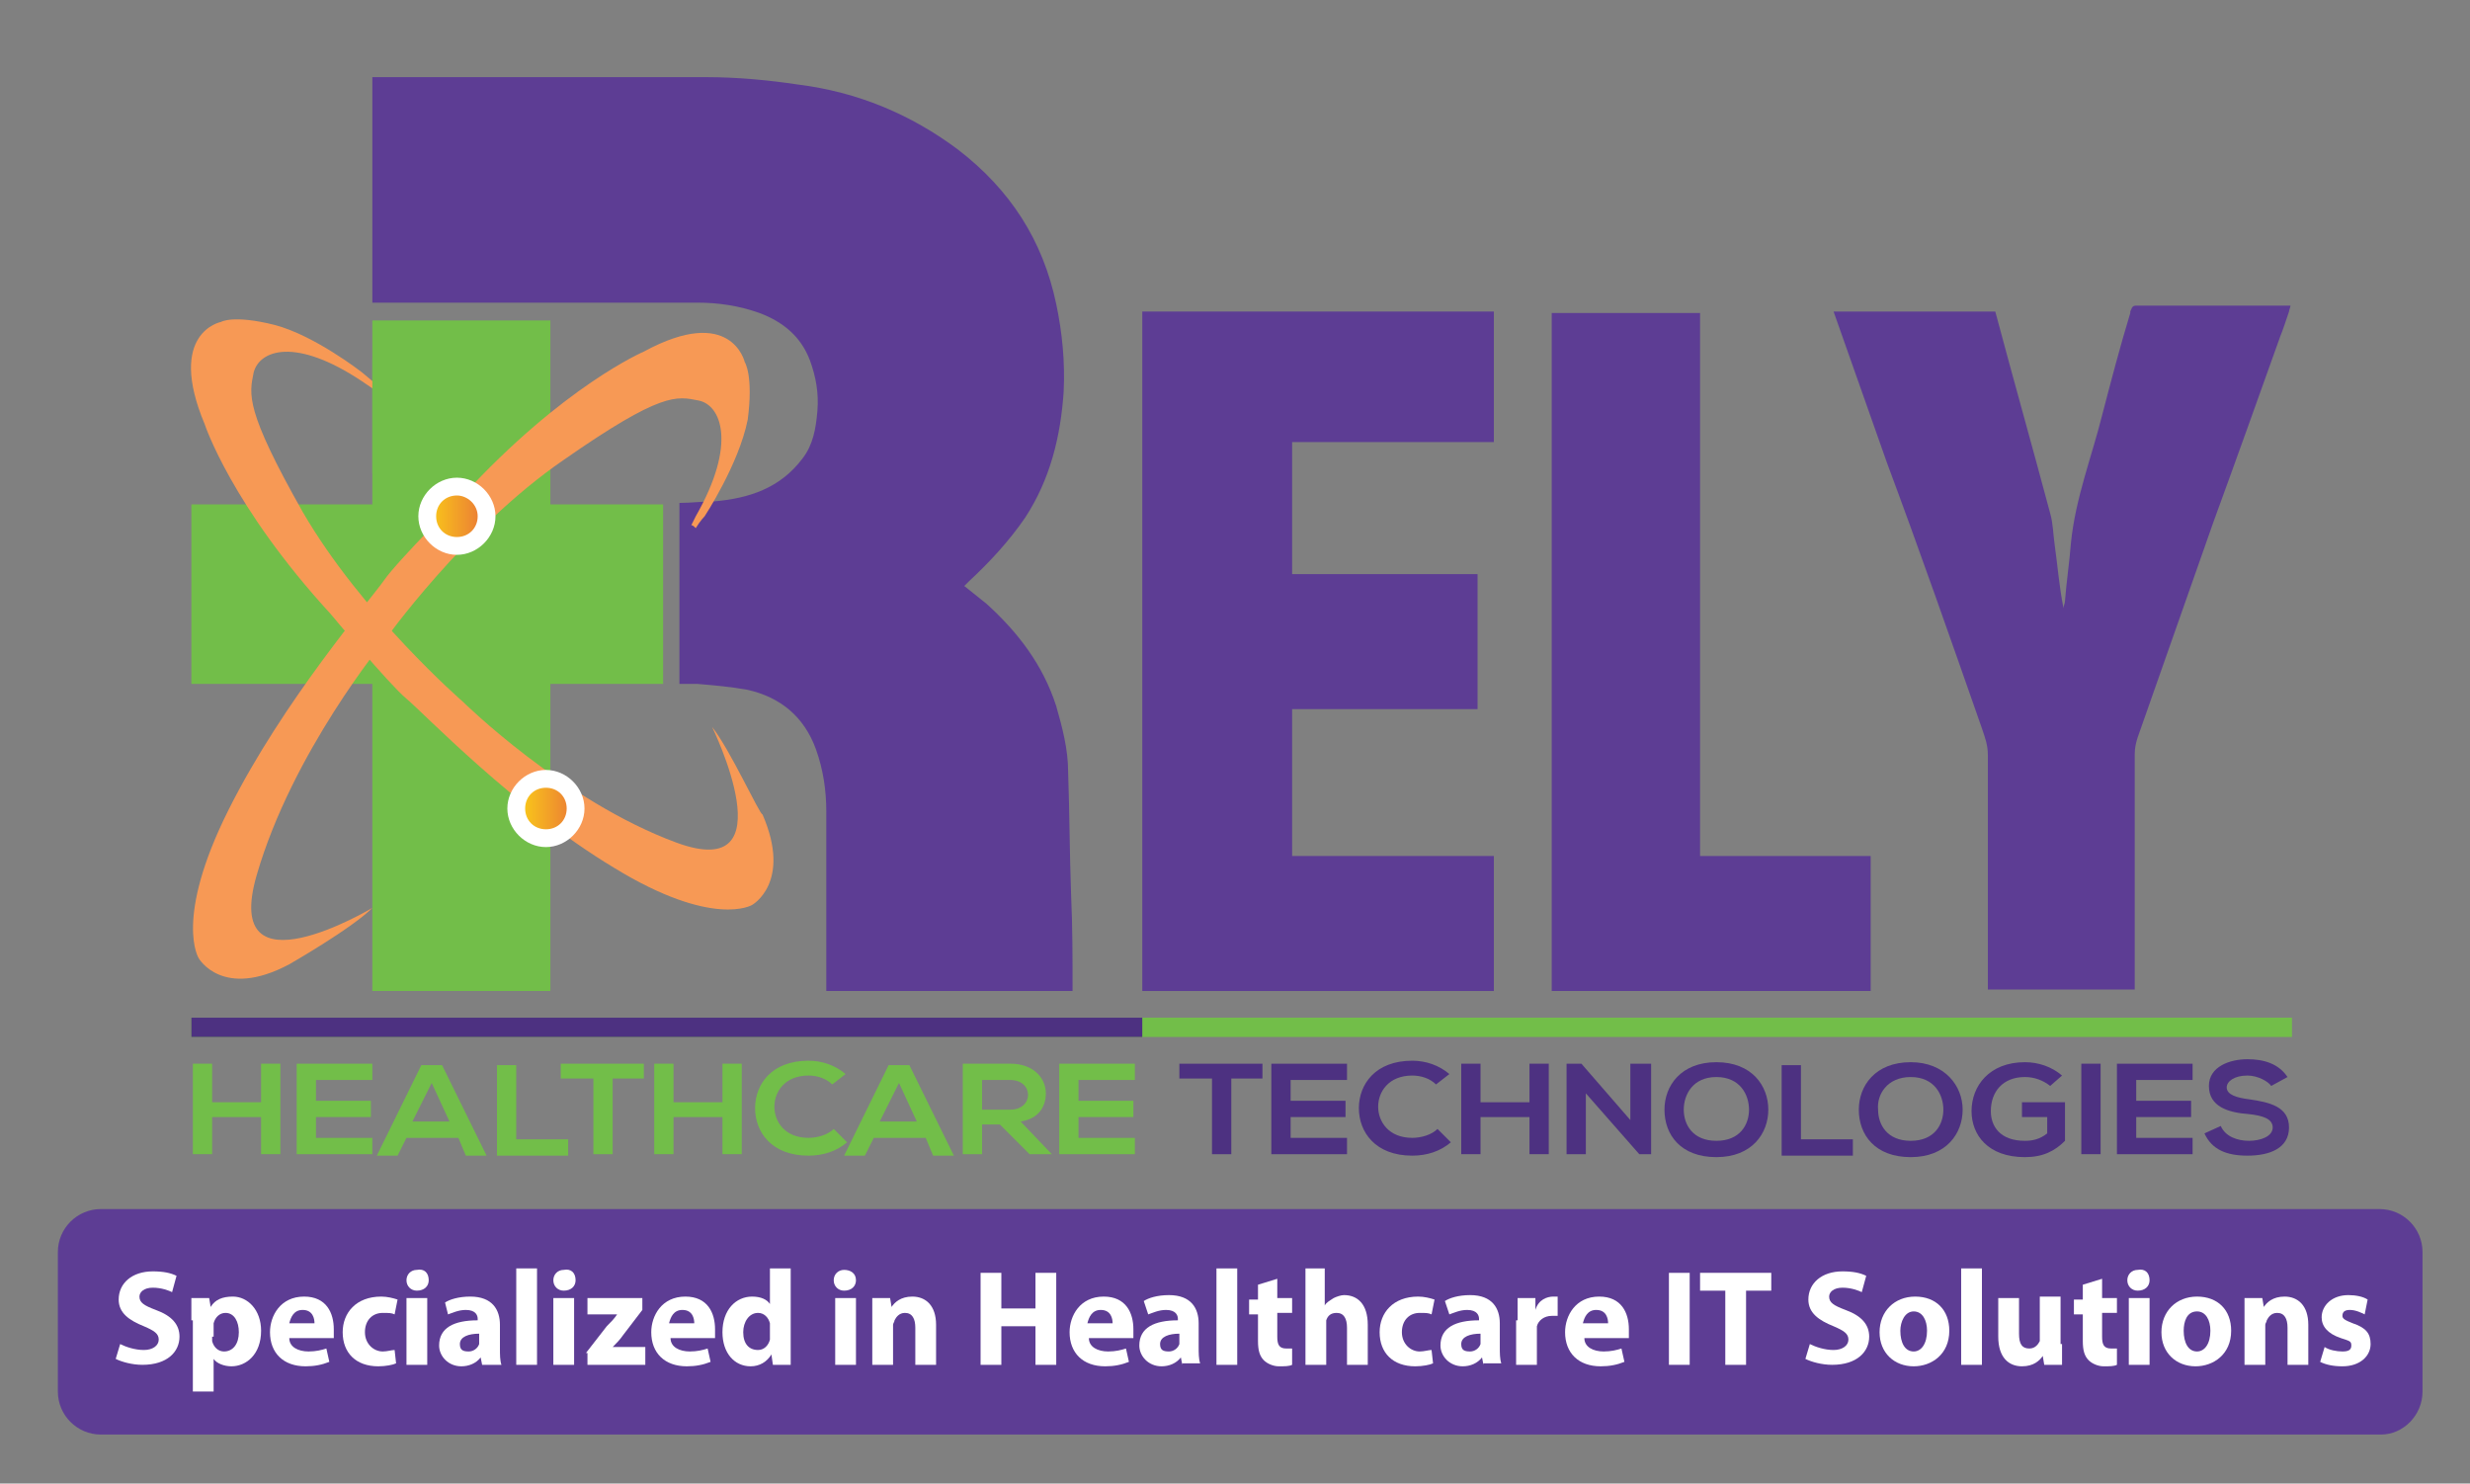 <?xml version="1.0" encoding="utf-8"?>
<!-- Generator: Adobe Illustrator 23.0.1, SVG Export Plug-In . SVG Version: 6.00 Build 0)  -->
<svg version="1.1" id="Layer_1" xmlns="http://www.w3.org/2000/svg" xmlns:xlink="http://www.w3.org/1999/xlink" x="0px" y="0px"
	 viewBox="0 0 166.5 100" style="enable-background:new 0 0 166.5 100;" xml:space="preserve">
<rect x="0" y="0" width="166.5" height="100" fill="#808080" stroke="none"/>
<style type="text/css">
	.st0{fill:#72BE49;}
	.st1{fill:#4D3181;}
	.st2{fill:#5D3D94;}
	.st3{fill:#F79955;}
	.st4{fill:url(#SVGID_1_);}
	.st5{fill:#FFFFFF;}
	.st6{clip-path:url(#SVGID_3_);fill:url(#SVGID_4_);}
</style>
<g>
	<g>
		<polygon class="st0" points="44.7,34 44.7,46.1 37.1,46.1 37.1,66.8 25.1,66.8 25.1,46.1 12.9,46.1 12.9,34 25.1,34 25.1,21.6 
			37.1,21.6 37.1,34 		"/>
		<rect x="12.9" y="68.6" class="st0" width="141.6" height="1.3"/>
		<rect x="12.9" y="68.6" class="st1" width="64.1" height="1.3"/>
		<g>
			<g>
				<path class="st0" d="M17.6,77.8v-2.5h-3.3v2.5H13v-6.1h1.3v2.6h3.3v-2.6h1.3v6.1H17.6z"/>
				<path class="st0" d="M25.1,77.8H20c0-2,0-4.1,0-6.1h5.1v1.1h-3.8v1.4h3.7v1.1h-3.7v1.4h3.8V77.8z"/>
				<path class="st0" d="M30.9,76.7h-3.5l-0.6,1.2h-1.4l3-6.1h1.4l3,6.1h-1.4L30.9,76.7z M29.1,73l-1.3,2.6h2.5L29.1,73z"/>
				<path class="st0" d="M34.8,71.7v5.1h3.5v1.1h-4.8v-6.1H34.8z"/>
				<path class="st0" d="M39.9,72.7h-2.1v-1c2,0,3.6,0,5.6,0v1h-2.1v5.1h-1.3V72.7z"/>
				<path class="st0" d="M48.7,77.8v-2.5h-3.3v2.5h-1.3v-6.1h1.3v2.6h3.3v-2.6H50v6.1H48.7z"/>
				<path class="st0" d="M57.1,77c-0.7,0.6-1.6,0.9-2.6,0.9c-2.5,0-3.6-1.6-3.6-3.2c0-1.6,1.1-3.2,3.6-3.2c0.9,0,1.8,0.3,2.5,0.9
					l-0.9,0.7c-0.4-0.4-1-0.6-1.6-0.6c-1.6,0-2.3,1.1-2.3,2.1c0,1,0.7,2.1,2.3,2.1c0.6,0,1.3-0.2,1.7-0.6L57.1,77z"/>
				<path class="st0" d="M62.4,76.7h-3.5l-0.6,1.2h-1.4l3-6.1h1.4l3,6.1h-1.4L62.4,76.7z M60.6,73l-1.3,2.6h2.5L60.6,73z"/>
				<path class="st0" d="M70.9,77.8h-1.5l-2-2h-1.2v2h-1.3v-6.1c1.1,0,2.1,0,3.2,0c1.6,0,2.4,1,2.4,2c0,0.8-0.4,1.7-1.7,1.9
					L70.9,77.8L70.9,77.8z M66.2,72.8v2h1.9c0.8,0,1.2-0.5,1.2-1c0-0.5-0.4-1-1.2-1H66.2z"/>
				<path class="st0" d="M76.5,77.8h-5.1c0-2,0-4.1,0-6.1h5.1v1.1h-3.8v1.4h3.7v1.1h-3.7v1.4h3.8V77.8z"/>
			</g>
			<g>
				<path class="st1" d="M81.6,72.7h-2.1v-1c2,0,3.6,0,5.6,0v1h-2.1v5.1h-1.3V72.7z"/>
				<path class="st1" d="M90.8,77.8h-5.1c0-2,0-4.1,0-6.1h5.1v1.1H87v1.4h3.7v1.1H87v1.4h3.8V77.8z"/>
				<path class="st1" d="M97.8,77c-0.7,0.6-1.6,0.9-2.6,0.9c-2.5,0-3.6-1.6-3.6-3.2c0-1.6,1.1-3.2,3.6-3.2c0.9,0,1.8,0.3,2.5,0.9
					l-0.9,0.7c-0.4-0.4-1-0.6-1.6-0.6c-1.6,0-2.3,1.1-2.3,2.1c0,1,0.7,2.1,2.3,2.1c0.6,0,1.3-0.2,1.7-0.6L97.8,77z"/>
				<path class="st1" d="M103.1,77.8v-2.5h-3.3v2.5h-1.3v-6.1h1.3v2.6h3.3v-2.6h1.3v6.1H103.1z"/>
				<path class="st1" d="M110,71.7h1.3v6.1h-0.8v0l-3.6-4.1v4.1h-1.3v-6.1h1l3.3,3.8V71.7z"/>
				<path class="st1" d="M119.2,74.8c0,1.6-1.1,3.2-3.5,3.2s-3.5-1.5-3.5-3.2c0-1.6,1.1-3.2,3.5-3.2
					C118.1,71.6,119.2,73.2,119.2,74.8z M113.5,74.8c0,1,0.6,2.1,2.2,2.1s2.2-1.1,2.2-2.1c0-1-0.6-2.2-2.2-2.2
					S113.5,73.8,113.5,74.8z"/>
				<path class="st1" d="M121.4,71.7v5.1h3.5v1.1h-4.8v-6.1H121.4z"/>
				<path class="st1" d="M132.3,74.8c0,1.6-1.1,3.2-3.5,3.2c-2.4,0-3.5-1.5-3.5-3.2c0-1.6,1.1-3.2,3.5-3.2
					C131.1,71.6,132.3,73.2,132.3,74.8z M126.6,74.8c0,1,0.6,2.1,2.2,2.1c1.6,0,2.2-1.1,2.2-2.1c0-1-0.6-2.2-2.2-2.2
					C127.2,72.6,126.5,73.8,126.6,74.8z"/>
				<path class="st1" d="M138.2,73.2c-0.5-0.4-1.1-0.6-1.7-0.6c-1.5,0-2.3,1-2.3,2.3c0,1,0.6,2,2.3,2c0.5,0,1-0.1,1.5-0.5v-1.1h-1.7
					v-1h2.9v2.6c-0.7,0.7-1.5,1.1-2.7,1.1c-2.5,0-3.6-1.5-3.6-3.1c0-1.7,1.2-3.3,3.6-3.3c0.9,0,1.8,0.3,2.5,0.9L138.2,73.2z"/>
				<path class="st1" d="M140.3,77.8v-6.1h1.3v6.1H140.3z"/>
				<path class="st1" d="M147.8,77.8h-5.1c0-2,0-4.1,0-6.1h5.1v1.1H144v1.4h3.7v1.1H144v1.4h3.8V77.8z"/>
				<path class="st1" d="M153.1,73.2c-0.2-0.3-0.9-0.7-1.6-0.7c-0.9,0-1.4,0.4-1.4,0.8c0,0.5,0.7,0.7,1.5,0.8
					c1.4,0.2,2.7,0.5,2.7,1.9c0,1.4-1.3,1.9-2.8,1.9c-1.4,0-2.4-0.4-2.9-1.5l1.1-0.5c0.3,0.7,1.1,1,1.9,1c0.8,0,1.6-0.3,1.6-0.9
					c0-0.6-0.7-0.8-1.6-0.9c-1.4-0.1-2.7-0.5-2.7-1.9c0-1.3,1.4-1.8,2.6-1.8c1.1,0,2.1,0.3,2.7,1.2L153.1,73.2z"/>
			</g>
		</g>
		<g>
			<polygon class="st2" points="87.1,29.8 87.1,38.7 99.6,38.7 99.6,47.8 87.1,47.8 87.1,57.7 100.7,57.7 100.7,66.8 77,66.8 77,21 
				100.7,21 100.7,29.8 			"/>
			<path class="st2" d="M154.4,20.6c0,0.1-0.1,0.3-0.1,0.4c-0.2,0.6-0.4,1.2-0.6,1.7c-1.5,4.2-3,8.4-4.5,12.5
				c-1.7,4.8-3.4,9.7-5.1,14.5c-0.1,0.3-0.2,0.7-0.2,1.1c0,5.3,0,10.6,0,15.9v0H134v-0.1c0-5.2,0-10.5,0-15.7c0-0.7-0.2-1.2-0.4-1.8
				c-2.1-6-4.2-12-6.4-17.9c-1.2-3.4-2.4-6.8-3.6-10.2h10.9c1.2,4.5,2.5,9.1,3.7,13.6c0.2,0.7,0.2,1.4,0.3,2.1
				c0.2,1.4,0.3,2.8,0.6,4.3c0-0.2,0.1-0.3,0.1-0.5c0.1-1.3,0.3-2.6,0.4-3.9c0.3-3,1.4-5.8,2.1-8.6c0.6-2.3,1.2-4.6,1.9-6.9
				c0,0,0-0.1,0-0.1c0.1-0.2,0.1-0.4,0.4-0.4c3.4,0,6.9,0,10.3,0C154.3,20.6,154.3,20.6,154.4,20.6"/>
			<path class="st2" d="M126.1,57.7v9.1h-21.5c0-15.2,0-30.5,0-45.7v0h10v36.6H126.1z"/>
			<path class="st2" d="M72.3,66.8H55.7c0-4,0-8,0-12.1c0-1.4-0.2-2.8-0.7-4.2c-0.8-2.2-2.4-3.5-4.6-4c-1.1-0.2-2.2-0.3-3.4-0.4
				c-0.4,0-0.7,0-1.2,0V33.9c0.8,0,1.5-0.1,2.3-0.1c2.4-0.2,4.5-0.9,6-2.9c0.7-0.9,0.9-2,1-3.2c0.1-1.2-0.1-2.3-0.5-3.4
				c-0.6-1.6-1.8-2.6-3.4-3.2c-1.4-0.5-2.8-0.7-4.2-0.7c-7.1,0-14.2,0-21.4,0h-0.5V5.2h0.4c7.4,0,14.8,0,22.1,0
				c2.1,0,4.2,0.2,6.2,0.5c4,0.5,7.6,2,10.8,4.4c3.5,2.7,5.7,6.1,6.6,10.4c0.4,1.9,0.6,3.9,0.5,5.9c-0.2,3-0.9,5.9-2.6,8.5
				c-1.1,1.6-2.4,3-3.8,4.3c-0.1,0.1-0.2,0.2-0.3,0.3c0.5,0.4,1,0.8,1.5,1.2c2.1,1.9,3.8,4.1,4.7,6.9c0.4,1.4,0.8,2.9,0.8,4.4
				c0.1,2.8,0.1,5.5,0.2,8.3C72.3,62.4,72.3,64.6,72.3,66.8"/>
		</g>
		<g>
			<g>
				<path class="st3" d="M50.2,24.4c0,0-0.9-3.9-6.8-0.7c0,0-5.4,2.3-12.2,9.7c0,0-4.4,4.4-5.3,5.7c-0.9,1.3-6.8,8.1-10.5,15.5
					c-3.7,7.4-2,10-2,10s1.6,2.8,6.1,0.4c0,0,4.2-2.4,5.6-3.8c0,0-10.2,6.1-7.8-2.2c2.4-8.3,8.6-15.8,8.6-15.8s5.4-7.6,12.1-12.2
					c6.6-4.6,7.6-4.3,9.1-4c1.5,0.3,2.6,2.9-0.2,7.8c-0.1,0.2-0.2,0.4-0.3,0.6c0.1,0,0.2,0.1,0.3,0.2c0.3-0.5,0.6-0.8,0.6-0.8
					s2.3-3.5,2.9-6.5C50.8,25.3,50.2,24.4,50.2,24.4"/>
				<path class="st3" d="M48,49c0,0,5.2,10.6-2.4,7.8c-7.6-2.8-14.4-9.5-14.4-9.5s-6.8-5.9-10.8-12.8c-3.9-6.9-3.6-7.9-3.3-9.4
					c0.4-1.5,2.8-2.4,7.3,0.6c4.5,3.1,0-0.6,0-0.6s-3.2-2.5-5.9-3.2c-2.8-0.7-3.6-0.2-3.6-0.2s-3.7,0.7-1.1,6.9
					c0,0,1.8,5.5,8.5,12.8c0,0,3.9,4.7,5.1,5.7c1.2,1,7.2,7.3,14,11.4c6.7,4.1,9.3,2.5,9.3,2.5s2.7-1.5,0.7-6.1
					C51.2,54.9,49.2,50.5,48,49"/>
				<g>
					<linearGradient id="SVGID_1_" gradientUnits="userSpaceOnUse" x1="28.771" y1="34.816" x2="32.744" y2="34.816">
						<stop  offset="0" style="stop-color:#FACC18"/>
						<stop  offset="1" style="stop-color:#EA7737"/>
					</linearGradient>
					<path class="st4" d="M28.8,34.8c0,1.1,0.9,2,2,2s2-0.9,2-2c0-1.1-0.9-2-2-2S28.8,33.7,28.8,34.8"/>
					<g>
						<path class="st5" d="M30.8,37.4c-1.4,0-2.6-1.2-2.6-2.6c0-1.4,1.2-2.6,2.6-2.6c1.4,0,2.6,1.2,2.6,2.6
							C33.4,36.2,32.2,37.4,30.8,37.4z M30.8,33.4c-0.8,0-1.4,0.6-1.4,1.4s0.6,1.4,1.4,1.4c0.8,0,1.4-0.6,1.4-1.4
							S31.5,33.4,30.8,33.4z"/>
					</g>
				</g>
			</g>
			<g>
				<g>
					<defs>
						<path id="SVGID_2_" d="M34.8,54.5c0,1.1,0.9,2,2,2s2-0.9,2-2c0-1.1-0.9-2-2-2S34.8,53.4,34.8,54.5"/>
					</defs>
					<clipPath id="SVGID_3_">
						<use xlink:href="#SVGID_2_"  style="overflow:visible;"/>
					</clipPath>
					
						<linearGradient id="SVGID_4_" gradientUnits="userSpaceOnUse" x1="-464.422" y1="253.949" x2="-462.907" y2="253.949" gradientTransform="matrix(2.623 0 0 -2.623 1253.148 720.694)">
						<stop  offset="0" style="stop-color:#FACC18"/>
						<stop  offset="1" style="stop-color:#EA7737"/>
					</linearGradient>
					<rect x="34.8" y="52.5" class="st6" width="4" height="4"/>
				</g>
				<g>
					<path class="st5" d="M36.8,57.1c-1.4,0-2.6-1.2-2.6-2.6c0-1.4,1.2-2.6,2.6-2.6s2.6,1.2,2.6,2.6C39.4,55.9,38.2,57.1,36.8,57.1z
						 M36.8,53.1c-0.8,0-1.4,0.6-1.4,1.4s0.6,1.4,1.4,1.4c0.8,0,1.4-0.6,1.4-1.4S37.6,53.1,36.8,53.1z"/>
				</g>
			</g>
		</g>
		<rect x="25.1" y="24.2" class="st0" width="2.5" height="7.7"/>
	</g>
	<g>
		<path class="st2" d="M160.5,96.7H6.8c-1.6,0-2.9-1.3-2.9-2.9v-9.4c0-1.6,1.3-2.9,2.9-2.9h153.6c1.6,0,2.9,1.3,2.9,2.9v9.4
			C163.3,95.4,162,96.7,160.5,96.7z"/>
	</g>
</g>
<g>
	<path class="st5" d="M8.1,90.6c0.4,0.2,1,0.4,1.6,0.4c0.6,0,1-0.3,1-0.7c0-0.4-0.3-0.6-1-0.9c-1-0.4-1.7-0.9-1.7-1.8
		c0-1.1,0.9-1.9,2.3-1.9c0.7,0,1.2,0.1,1.6,0.3l-0.3,1.1c-0.2-0.1-0.7-0.3-1.3-0.3c-0.6,0-0.9,0.3-0.9,0.6c0,0.4,0.3,0.6,1.1,0.9
		c1.1,0.4,1.6,1,1.6,1.8c0,1-0.8,1.9-2.5,1.9c-0.7,0-1.4-0.2-1.8-0.4L8.1,90.6z"/>
	<path class="st5" d="M12.9,89c0-0.6,0-1.1,0-1.5h1.2l0.1,0.6h0c0.3-0.5,0.8-0.7,1.5-0.7c1,0,1.9,0.9,1.9,2.3c0,1.6-1,2.4-2,2.4
		c-0.5,0-1-0.2-1.2-0.5h0v2.2h-1.4V89z M14.3,90.1c0,0.1,0,0.2,0,0.3c0.1,0.4,0.4,0.7,0.8,0.7c0.6,0,1-0.5,1-1.3
		c0-0.7-0.3-1.3-0.9-1.3c-0.4,0-0.7,0.3-0.8,0.7c0,0.1,0,0.2,0,0.2V90.1z"/>
	<path class="st5" d="M19.5,90.2c0,0.6,0.6,0.9,1.3,0.9c0.5,0,0.9-0.1,1.2-0.2l0.2,0.9c-0.5,0.2-1,0.3-1.6,0.3
		c-1.5,0-2.4-0.9-2.4-2.3c0-1.1,0.7-2.4,2.3-2.4c1.5,0,2,1.1,2,2.2c0,0.2,0,0.5,0,0.6H19.5z M21.2,89.2c0-0.3-0.1-0.9-0.8-0.9
		c-0.6,0-0.8,0.5-0.9,0.9H21.2z"/>
	<path class="st5" d="M26.7,91.9c-0.2,0.1-0.7,0.2-1.2,0.2c-1.5,0-2.4-0.9-2.4-2.3c0-1.3,0.9-2.4,2.6-2.4c0.4,0,0.8,0.1,1.1,0.2
		l-0.2,1c-0.2-0.1-0.4-0.1-0.8-0.1c-0.7,0-1.2,0.5-1.2,1.3c0,0.8,0.6,1.3,1.2,1.3c0.3,0,0.6-0.1,0.8-0.1L26.7,91.9z"/>
	<path class="st5" d="M28.9,86.3c0,0.4-0.3,0.7-0.8,0.7c-0.4,0-0.7-0.3-0.7-0.7c0-0.4,0.3-0.7,0.7-0.7
		C28.6,85.5,28.9,85.8,28.9,86.3z M27.4,92v-4.5h1.4V92H27.4z"/>
	<path class="st5" d="M32.5,92l-0.1-0.5h0c-0.3,0.4-0.8,0.6-1.3,0.6c-0.9,0-1.5-0.7-1.5-1.4c0-1.2,1-1.7,2.6-1.7v-0.1
		c0-0.2-0.1-0.6-0.8-0.6c-0.5,0-0.9,0.2-1.2,0.3L30,87.8c0.3-0.2,0.9-0.4,1.7-0.4c1.5,0,2,0.9,2,1.9v1.6c0,0.4,0,0.8,0.1,1.1H32.5z
		 M32.3,89.9c-0.7,0-1.3,0.2-1.3,0.7c0,0.4,0.2,0.5,0.6,0.5c0.3,0,0.6-0.2,0.7-0.5c0-0.1,0-0.2,0-0.2V89.9z"/>
	<path class="st5" d="M34.8,85.5h1.4V92h-1.4V85.5z"/>
	<path class="st5" d="M38.8,86.3c0,0.4-0.3,0.7-0.8,0.7c-0.4,0-0.7-0.3-0.7-0.7c0-0.4,0.3-0.7,0.7-0.7
		C38.5,85.5,38.8,85.8,38.8,86.3z M37.3,92v-4.5h1.4V92H37.3z"/>
	<path class="st5" d="M39.5,91.2l1.4-1.8c0.3-0.3,0.5-0.5,0.7-0.8v0h-2v-1.1h3.7v0.8L42,90c-0.2,0.3-0.5,0.6-0.7,0.8v0h2.2V92h-3.9
		V91.2z"/>
	<path class="st5" d="M45.2,90.2c0,0.6,0.6,0.9,1.3,0.9c0.5,0,0.9-0.1,1.2-0.2l0.2,0.9c-0.5,0.2-1,0.3-1.6,0.3
		c-1.5,0-2.4-0.9-2.4-2.3c0-1.1,0.7-2.4,2.3-2.4c1.5,0,2,1.1,2,2.2c0,0.2,0,0.5,0,0.6H45.2z M46.8,89.2c0-0.3-0.1-0.9-0.8-0.9
		c-0.6,0-0.8,0.5-0.9,0.9H46.8z"/>
	<path class="st5" d="M53.3,85.5v5.2c0,0.5,0,1,0,1.3h-1.2L52,91.3h0c-0.3,0.5-0.8,0.8-1.4,0.8c-1.1,0-1.9-0.9-1.9-2.3
		c0-1.5,0.9-2.4,2-2.4c0.6,0,1,0.2,1.2,0.5h0v-2.4H53.3z M51.9,89.4c0-0.1,0-0.2,0-0.2c-0.1-0.4-0.4-0.7-0.8-0.7c-0.6,0-1,0.6-1,1.3
		c0,0.8,0.4,1.2,1,1.2c0.4,0,0.7-0.3,0.8-0.7c0-0.1,0-0.2,0-0.3V89.4z"/>
	<path class="st5" d="M57.7,86.3c0,0.4-0.3,0.7-0.8,0.7c-0.4,0-0.7-0.3-0.7-0.7c0-0.4,0.3-0.7,0.7-0.7S57.7,85.8,57.7,86.3z
		 M56.3,92v-4.5h1.4V92H56.3z"/>
	<path class="st5" d="M58.8,88.9c0-0.6,0-1,0-1.4H60l0.1,0.6h0c0.2-0.3,0.6-0.7,1.4-0.7c0.9,0,1.6,0.6,1.6,1.9V92h-1.4v-2.5
		c0-0.6-0.2-1-0.7-1c-0.4,0-0.6,0.3-0.7,0.5c0,0.1-0.1,0.2-0.1,0.3V92h-1.4V88.9z"/>
	<path class="st5" d="M67.5,85.8v2.4h2.3v-2.4h1.4V92h-1.4v-2.6h-2.3V92h-1.4v-6.2H67.5z"/>
	<path class="st5" d="M73.4,90.2c0,0.6,0.6,0.9,1.3,0.9c0.5,0,0.9-0.1,1.2-0.2l0.2,0.9c-0.5,0.2-1,0.3-1.6,0.3
		c-1.5,0-2.4-0.9-2.4-2.3c0-1.1,0.7-2.4,2.3-2.4c1.5,0,2,1.1,2,2.2c0,0.2,0,0.5,0,0.6H73.4z M75,89.2c0-0.3-0.1-0.9-0.8-0.9
		c-0.6,0-0.8,0.5-0.9,0.9H75z"/>
	<path class="st5" d="M79.7,92l-0.1-0.5h0c-0.3,0.4-0.8,0.6-1.3,0.6c-0.9,0-1.5-0.7-1.5-1.4c0-1.2,1-1.7,2.6-1.7v-0.1
		c0-0.2-0.1-0.6-0.8-0.6c-0.5,0-0.9,0.2-1.2,0.3l-0.3-0.9c0.3-0.2,0.9-0.4,1.7-0.4c1.5,0,2,0.9,2,1.9v1.6c0,0.4,0,0.8,0.1,1.1H79.7z
		 M79.5,89.9c-0.7,0-1.3,0.2-1.3,0.7c0,0.4,0.2,0.5,0.6,0.5c0.3,0,0.6-0.2,0.7-0.5c0-0.1,0-0.2,0-0.2V89.9z"/>
	<path class="st5" d="M82,85.5h1.4V92H82V85.5z"/>
	<path class="st5" d="M86.1,86.2v1.3h1v1h-1v1.6c0,0.5,0.1,0.8,0.6,0.8c0.2,0,0.3,0,0.4,0l0,1.1c-0.2,0.1-0.5,0.1-0.9,0.1
		c-0.4,0-0.8-0.2-1-0.4c-0.3-0.3-0.4-0.7-0.4-1.3v-1.8h-0.6v-1h0.6v-1L86.1,86.2z"/>
	<path class="st5" d="M87.9,85.5h1.4V88h0c0.1-0.2,0.3-0.3,0.6-0.5c0.2-0.1,0.5-0.2,0.7-0.2c0.9,0,1.6,0.6,1.6,2V92h-1.4v-2.5
		c0-0.6-0.2-1-0.7-1c-0.4,0-0.6,0.2-0.7,0.5c0,0.1,0,0.2,0,0.3V92h-1.4V85.5z"/>
	<path class="st5" d="M96.6,91.9c-0.2,0.1-0.7,0.2-1.2,0.2c-1.5,0-2.4-0.9-2.4-2.3c0-1.3,0.9-2.4,2.6-2.4c0.4,0,0.8,0.1,1.1,0.2
		l-0.2,1c-0.2-0.1-0.4-0.1-0.8-0.1c-0.7,0-1.2,0.5-1.2,1.3c0,0.8,0.6,1.3,1.2,1.3c0.3,0,0.6-0.1,0.8-0.1L96.6,91.9z"/>
	<path class="st5" d="M100,92l-0.1-0.5h0c-0.3,0.4-0.8,0.6-1.3,0.6c-0.9,0-1.5-0.7-1.5-1.4c0-1.2,1-1.7,2.6-1.7v-0.1
		c0-0.2-0.1-0.6-0.8-0.6c-0.5,0-0.9,0.2-1.2,0.3l-0.3-0.9c0.3-0.2,0.9-0.4,1.7-0.4c1.5,0,2,0.9,2,1.9v1.6c0,0.4,0,0.8,0.1,1.1H100z
		 M99.8,89.9c-0.7,0-1.3,0.2-1.3,0.7c0,0.4,0.2,0.5,0.6,0.5c0.3,0,0.6-0.2,0.7-0.5c0-0.1,0-0.2,0-0.2V89.9z"/>
	<path class="st5" d="M102.3,89c0-0.7,0-1.1,0-1.5h1.2l0,0.8h0c0.2-0.7,0.8-0.9,1.2-0.9c0.1,0,0.2,0,0.3,0v1.3c-0.1,0-0.2,0-0.4,0
		c-0.5,0-0.9,0.3-1,0.7c0,0.1,0,0.2,0,0.3V92h-1.4V89z"/>
	<path class="st5" d="M106.8,90.2c0,0.6,0.6,0.9,1.3,0.9c0.5,0,0.9-0.1,1.2-0.2l0.2,0.9c-0.5,0.2-1,0.3-1.6,0.3
		c-1.5,0-2.4-0.9-2.4-2.3c0-1.1,0.7-2.4,2.3-2.4c1.5,0,2,1.1,2,2.2c0,0.2,0,0.5,0,0.6H106.8z M108.4,89.2c0-0.3-0.1-0.9-0.8-0.9
		c-0.6,0-0.8,0.5-0.9,0.9H108.4z"/>
	<path class="st5" d="M113.9,85.8V92h-1.4v-6.2H113.9z"/>
	<path class="st5" d="M116.3,87h-1.7v-1.2h4.8V87h-1.7v5h-1.4V87z"/>
	<path class="st5" d="M122,90.6c0.4,0.2,1,0.4,1.6,0.4c0.6,0,1-0.3,1-0.7c0-0.4-0.3-0.6-1-0.9c-1-0.4-1.7-0.9-1.7-1.8
		c0-1.1,0.9-1.9,2.3-1.9c0.7,0,1.2,0.1,1.6,0.3l-0.3,1.1c-0.2-0.1-0.7-0.3-1.3-0.3c-0.6,0-0.9,0.3-0.9,0.6c0,0.4,0.3,0.6,1.1,0.9
		c1.1,0.4,1.6,1,1.6,1.8c0,1-0.8,1.9-2.5,1.9c-0.7,0-1.4-0.2-1.8-0.4L122,90.6z"/>
	<path class="st5" d="M131.4,89.7c0,1.6-1.2,2.4-2.4,2.4c-1.3,0-2.3-0.9-2.3-2.3s1-2.4,2.4-2.4C130.5,87.4,131.4,88.3,131.4,89.7z
		 M128.1,89.7c0,0.8,0.3,1.4,0.9,1.4c0.5,0,0.9-0.5,0.9-1.4c0-0.7-0.3-1.3-0.9-1.3C128.4,88.4,128.1,89.1,128.1,89.7z"/>
	<path class="st5" d="M132.2,85.5h1.4V92h-1.4V85.5z"/>
	<path class="st5" d="M139,90.6c0,0.6,0,1.1,0,1.4h-1.2l-0.1-0.6h0c-0.2,0.3-0.6,0.7-1.4,0.7c-0.9,0-1.6-0.6-1.6-2v-2.6h1.4v2.4
		c0,0.7,0.2,1,0.7,1c0.4,0,0.6-0.3,0.7-0.5c0-0.1,0-0.2,0-0.3v-2.7h1.4V90.6z"/>
	<path class="st5" d="M141.7,86.2v1.3h1v1h-1v1.6c0,0.5,0.1,0.8,0.6,0.8c0.2,0,0.3,0,0.4,0l0,1.1c-0.2,0.1-0.5,0.1-0.9,0.1
		c-0.4,0-0.8-0.2-1-0.4c-0.3-0.3-0.4-0.7-0.4-1.3v-1.8h-0.6v-1h0.6v-1L141.7,86.2z"/>
	<path class="st5" d="M144.9,86.3c0,0.4-0.3,0.7-0.8,0.7c-0.4,0-0.7-0.3-0.7-0.7c0-0.4,0.3-0.7,0.7-0.7
		C144.6,85.5,144.9,85.8,144.9,86.3z M143.5,92v-4.5h1.4V92H143.5z"/>
	<path class="st5" d="M150.4,89.7c0,1.6-1.2,2.4-2.4,2.4c-1.3,0-2.3-0.9-2.3-2.3s1-2.4,2.4-2.4C149.5,87.4,150.4,88.3,150.4,89.7z
		 M147.2,89.7c0,0.8,0.3,1.4,0.9,1.4c0.5,0,0.9-0.5,0.9-1.4c0-0.7-0.3-1.3-0.9-1.3C147.4,88.4,147.2,89.1,147.2,89.7z"/>
	<path class="st5" d="M151.3,88.9c0-0.6,0-1,0-1.4h1.2l0.1,0.6h0c0.2-0.3,0.6-0.7,1.4-0.7c0.9,0,1.6,0.6,1.6,1.9V92h-1.4v-2.5
		c0-0.6-0.2-1-0.7-1c-0.4,0-0.6,0.3-0.7,0.5c0,0.1-0.1,0.2-0.1,0.3V92h-1.4V88.9z"/>
	<path class="st5" d="M156.7,90.8c0.3,0.2,0.8,0.3,1.2,0.3c0.4,0,0.6-0.1,0.6-0.4s-0.1-0.3-0.7-0.5c-0.9-0.3-1.3-0.8-1.3-1.4
		c0-0.8,0.7-1.5,1.8-1.5c0.5,0,1,0.1,1.3,0.3l-0.2,1c-0.2-0.1-0.6-0.3-1-0.3c-0.3,0-0.5,0.1-0.5,0.4c0,0.2,0.2,0.3,0.7,0.5
		c0.9,0.3,1.2,0.7,1.2,1.4c0,0.8-0.7,1.5-1.9,1.5c-0.6,0-1.1-0.1-1.5-0.3L156.7,90.8z"/>
</g>
</svg>
